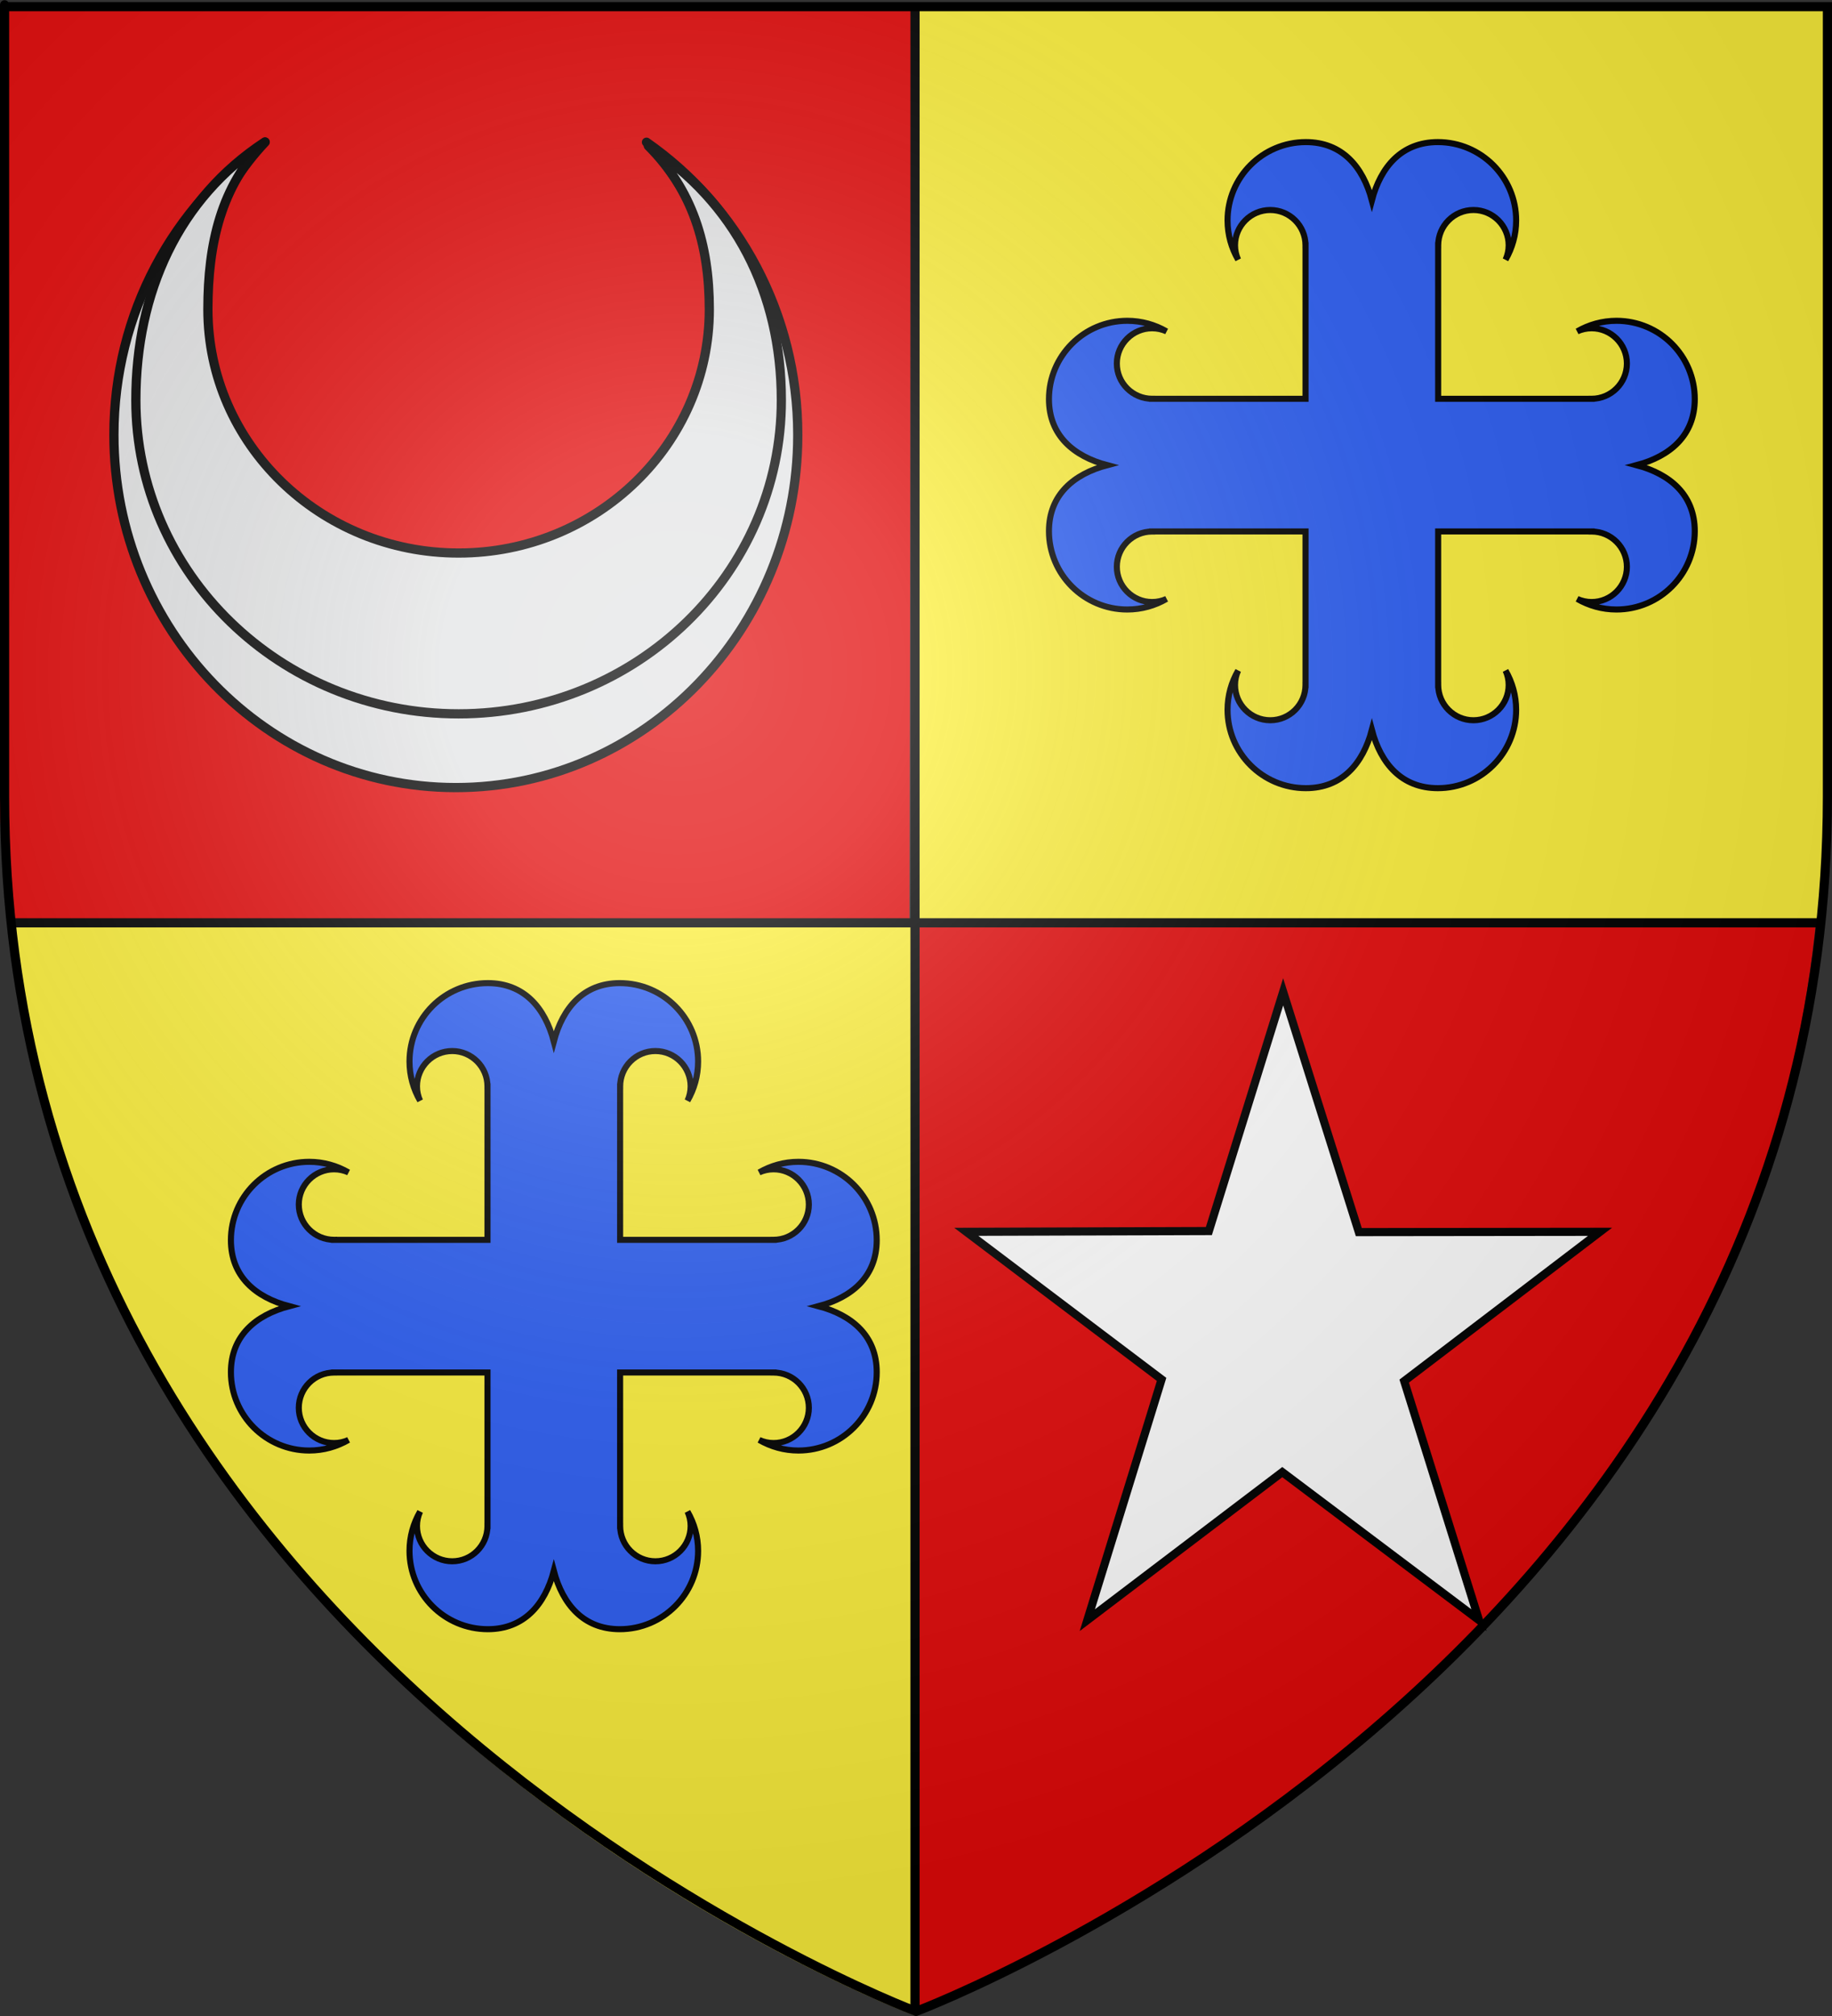 <?xml version="1.0" encoding="UTF-8" standalone="no"?>
<svg
   xmlns:dc="http://purl.org/dc/elements/1.1/"
   xmlns:cc="http://web.resource.org/cc/"
   xmlns:rdf="http://www.w3.org/1999/02/22-rdf-syntax-ns#"
   xmlns:svg="http://www.w3.org/2000/svg"
   xmlns="http://www.w3.org/2000/svg"
   xmlns:xlink="http://www.w3.org/1999/xlink"
   xmlns:sodipodi="http://sodipodi.sourceforge.net/DTD/sodipodi-0.dtd"
   xmlns:inkscape="http://www.inkscape.org/namespaces/inkscape"
   height="660"
   width="600"
   version="1.0"
   id="svg2"
   sodipodi:version="0.32"
   inkscape:version="0.45.1"
   sodipodi:docname="Blason_ville_fr_PierrefontaineVarans_(Doubs).svg"
   sodipodi:docbase="E:\Mes documents\Mes images\Héraldique\Réalisations\Communes européennes\France\25 - Doubs"
   inkscape:export-filename="/Users/olivier/Desktop/Blason Rouge/Blason_Vide_3D.png"
   inkscape:export-xdpi="144"
   inkscape:export-ydpi="144"
   inkscape:output_extension="org.inkscape.output.svg.inkscape">
  <rect width="100%" height="100%" fill="#333333" stroke="none"/>
  <sodipodi:namedview
     inkscape:window-height="723"
     inkscape:window-width="1024"
     inkscape:pageshadow="2"
     inkscape:pageopacity="0.0"
     guidetolerance="10.0"
     gridtolerance="10.0"
     objecttolerance="10.0"
     borderopacity="1.0"
     bordercolor="#666666"
     pagecolor="#ffffff"
     id="base"
     showgrid="false"
     height="660px"
     inkscape:zoom="0.80151481"
     inkscape:cx="300"
     inkscape:cy="329.99986"
     inkscape:window-x="-4"
     inkscape:window-y="-4"
     inkscape:current-layer="layer4" />
  <desc
     id="desc4">Flag of Canton of Valais (Wallis)</desc>
  <defs
     id="defs6">
    <linearGradient
       id="linearGradient2893">
      <stop
         style="stop-color:white;stop-opacity:0.314;"
         offset="0"
         id="stop2895" />
      <stop
         id="stop2897"
         offset="0.19"
         style="stop-color:white;stop-opacity:0.251;" />
      <stop
         style="stop-color:#6b6b6b;stop-opacity:0.125;"
         offset="0.6"
         id="stop2901" />
      <stop
         style="stop-color:black;stop-opacity:0.125;"
         offset="1"
         id="stop2899" />
    </linearGradient>
    <radialGradient
       inkscape:collect="always"
       xlink:href="#linearGradient2893"
       id="radialGradient3163"
       gradientUnits="userSpaceOnUse"
       gradientTransform="matrix(1.353,0,0,1.349,-77.629,-85.747)"
       cx="221.445"
       cy="226.331"
       fx="221.445"
       fy="226.331"
       r="300" />
  </defs>
  <g
     inkscape:groupmode="layer"
     id="layer3"
     inkscape:label="Fond écu"
     style="display:inline">
    <path
       sodipodi:nodetypes="cccc"
       d="M 300,658.613 L 300.002,300.989 L 594.906,300.29 C 570.217,557.906 300,658.613 300,658.613 z "
       style="fill:#e20909;fill-opacity:1;fill-rule:evenodd;stroke:none;stroke-width:1px;stroke-linecap:butt;stroke-linejoin:miter;stroke-opacity:1;display:inline"
       id="path2645" />
    <path
       id="path9435"
       style="fill:#fcef3c;fill-opacity:1;fill-rule:evenodd;stroke:none;stroke-width:1px;stroke-linecap:butt;stroke-linejoin:miter;stroke-opacity:1"
       d="M 299.471,659.813 L 299.469,302.189 L 4.565,301.49 C 29.254,559.106 299.471,659.813 299.471,659.813 z "
       sodipodi:nodetypes="cccc" />
    <path
       id="path8544"
       style="fill:#fcef3c;fill-opacity:1;fill-rule:evenodd;stroke:none;stroke-width:1px;stroke-linecap:butt;stroke-linejoin:miter;stroke-opacity:1"
       d="M 595.285,301.516 C 596.556,288.789 598.5,275.309 598.5,261.815 C 598.5,-23.636 598.5,3.264 598.5,3.264 L 300,3.264 L 300.638,301.849 L 595.285,301.516 z "
       sodipodi:nodetypes="cccccc" />
    <path
       sodipodi:nodetypes="cccccc"
       d="M 3.215,301.516 C 1.944,288.789 -2.3841858e-007,275.309 -2.3841858e-007,261.815 C -2.3841858e-007,-23.636 -2.3841858e-007,3.264 -2.3841858e-007,3.264 L 298.5,3.264 L 297.862,301.849 L 3.215,301.516 z "
       style="fill:#e20909;fill-opacity:1;fill-rule:evenodd;stroke:none;stroke-width:1px;stroke-linecap:butt;stroke-linejoin:miter;stroke-opacity:1;display:inline"
       id="path2643" />
    <g
       style="fill:#2b5df2;fill-opacity:1;stroke:#000000;stroke-width:5.308;stroke-miterlimit:4;stroke-dasharray:none;stroke-opacity:1"
       transform="matrix(0.565,0,0,0.565,87.542,301.54)"
       id="g4996" />
    <g
       style="fill:#2b5df2;fill-opacity:1;stroke:#000000;stroke-width:5.308;stroke-miterlimit:4;stroke-dasharray:none;stroke-opacity:1"
       transform="matrix(0.565,0,0,0.565,195.414,301.54)"
       id="g5002" />
    <path
       sodipodi:nodetypes="cc"
       id="path12094"
       d="M 299.681,1.5 L 299.681,657.755"
       style="fill:none;fill-opacity:0.75;fill-rule:evenodd;stroke:#000000;stroke-width:3;stroke-linecap:butt;stroke-linejoin:miter;stroke-miterlimit:4;stroke-dasharray:none;stroke-opacity:1;display:inline" />
    <path
       id="path11207"
       d="M 3.611,302.114 L 595.775,302.114"
       style="fill:none;fill-opacity:0.75;fill-rule:evenodd;stroke:#000000;stroke-width:3;stroke-linecap:butt;stroke-linejoin:miter;stroke-miterlimit:4;stroke-dasharray:none;stroke-opacity:1;display:inline" />
    <g
       id="g2309"
       inkscape:label="Reflet final"
       style="display:inline"
       transform="translate(1.192093e-7,-0.439)" />
  </g>
  <g
     inkscape:groupmode="layer"
     id="layer4"
     inkscape:label="Meubles">
    <g
       style="display:inline"
       id="g5602"
       transform="matrix(3.024,0,0,3.024,35.768,45.029)">
      <g
         transform="translate(-293.898,-795.955)"
         inkscape:label="Timbre"
         id="g5604" />
      <g
         style="display:inline"
         transform="translate(-293.898,-795.955)"
         id="g5606"
         inkscape:label="Escudo">
        <g
           style="display:inline"
           transform="translate(-680.429,-324.914)"
           id="g9086"
           inkscape:label="Escudo" />
        <g
           transform="translate(-624,-401.554)"
           style="display:inline"
           inkscape:label="Piezas"
           id="g9088" />
        <g
           transform="translate(-624,-401.554)"
           inkscape:label="Ornamento"
           id="g5610" />
        <g
           transform="translate(-624,-401.554)"
           style="display:inline"
           inkscape:label="Borde 3px"
           id="g9289" />
        <g
           style="display:inline"
           transform="translate(-1141.547,14.015)"
           id="g2984"
           inkscape:label="Escudo" />
        <g
           transform="translate(-1085.119,-62.625)"
           sodipodi:insensitive="true"
           inkscape:label="Borde 3px"
           id="g3847" />
        <g
           style="display:inline"
           transform="translate(-1142.589,-61.463)"
           id="g7140"
           inkscape:label="Escudo" />
        <g
           transform="translate(-1086.16,-138.103)"
           sodipodi:insensitive="true"
           inkscape:label="Borde 3px"
           id="g7520" />
      </g>
      <g
         transform="translate(-237.469,-872.596)"
         inkscape:label="Piezas"
         id="g5617" />
      <g
         transform="translate(-237.469,-872.596)"
         style="display:inline"
         inkscape:label="Muebles"
         id="layer5" />
      <g
         transform="translate(-237.469,-872.596)"
         inkscape:label="Ornamentos"
         id="layer6" />
      <g
         transform="translate(-237.469,-872.596)"
         inkscape:label="fondo borde a 3px"
         id="layer7">
        <g
           transform="matrix(0.938,0,0,-0.938,-35.87,1706.806)"
           id="g8283"
           style="display:inline">
          <path
             id="path7897"
             d="M 309.416,888.826 C 298.882,881.513 291.949,869.103 291.949,855.034 C 291.949,832.564 309.637,814.325 331.429,814.325 C 353.22,814.325 370.909,832.564 370.909,855.034 C 370.909,869.097 363.967,881.5 353.441,888.813 C 358.789,883.12 362.096,875.368 362.096,866.822 C 362.096,849.367 348.357,835.2 331.429,835.2 C 314.5,835.2 300.761,849.367 300.761,866.822 C 300.761,875.373 304.062,883.132 309.416,888.826 z "
             style="fill:#e3e4e5;fill-opacity:1;fill-rule:evenodd;stroke:#000000;stroke-width:1.066;stroke-linecap:round;stroke-linejoin:round;stroke-miterlimit:4;stroke-dasharray:none;stroke-dashoffset:0;stroke-opacity:1" />
          <path
             sodipodi:nodetypes="cssscsssc"
             id="path7901"
             d="M 309.389,888.847 C 299.446,882.346 294.483,871.538 294.483,859.029 C 294.483,839.052 311.179,822.835 331.748,822.835 C 352.317,822.835 369.013,839.052 369.013,859.029 C 369.013,871.533 363.591,881.882 353.655,888.384 C 358.703,883.323 360.696,877.108 360.696,869.51 C 360.696,853.991 347.727,841.395 331.748,841.395 C 315.769,841.395 302.8,853.991 302.8,869.51 C 302.8,877.113 304.336,883.785 309.389,888.847 z "
             style="fill:#e3e4e5;fill-opacity:1;fill-rule:evenodd;stroke:#000000;stroke-width:1.066;stroke-linecap:round;stroke-linejoin:round;stroke-miterlimit:4;stroke-dasharray:none;stroke-dashoffset:0;stroke-opacity:1" />
        </g>
      </g>
    </g>
    <g
       id="g8658"
       transform="translate(3.119,0)">
      <g
         transform="matrix(0.456,0,0,0.456,312.019,323.367)"
         id="g8603"
         style="display:inline">
        <g
           id="g8605"
           inkscape:label="Fond écu"
           style="display:inline"
           transform="translate(-69.874,-43.446)">
          <path
             id="path8347"
             style="fill:#ffffff;fill-opacity:1;stroke:#000000;stroke-width:5.845;stroke-miterlimit:4;stroke-dasharray:none;stroke-dashoffset:0;stroke-opacity:1"
             d="M 300.376,46.368 L 354.718,218.888 L 527.955,218.678 L 387.303,325.848 L 441.028,497.481 L 299.758,391.196 L 159.724,497.481 L 213.067,324.624 L 72.796,218.678 L 247.034,218.131 L 300.376,46.368 z " />
        </g>
        <g
           id="g8608"
           inkscape:label="Meubles"
           transform="translate(-69.874,-43.446)" />
        <g
           id="g8610"
           inkscape:label="Reflet final"
           transform="translate(-69.874,-43.446)" />
        <g
           id="g8612"
           inkscape:label="Contour final"
           transform="translate(-69.874,-43.446)" />
      </g>
      <g
         style="fill:#2b5df2;fill-opacity:1;display:inline"
         transform="matrix(0.397,0,0,0.397,71.514,320.861)"
         id="g6622">
        <g
           id="g6624"
           inkscape:label="Fond écu"
           style="fill:#2b5df2;fill-opacity:1;display:inline"
           transform="translate(-31.109,-31.187)" />
        <g
           style="fill:#2b5df2;fill-opacity:1"
           id="g6626"
           inkscape:label="Meubles"
           transform="translate(-31.109,-31.187)">
          <path
             style="opacity:1;color:#000000;fill:#2b5df2;fill-opacity:1;fill-rule:nonzero;stroke:#000000;stroke-width:5;stroke-linecap:butt;stroke-linejoin:miter;marker:none;marker-start:none;marker-mid:none;marker-end:none;stroke-miterlimit:4;stroke-dasharray:none;stroke-dashoffset:0;stroke-opacity:1;visibility:visible;display:inline;overflow:visible"
             d="M 245.555,33.687 C 209.888,33.687 180.942,62.633 180.942,98.3 C 180.942,110.095 184.149,121.147 189.675,130.668 C 188.041,127.033 187.11,123.031 187.11,118.79 C 187.11,102.739 200.13,89.689 216.18,89.689 C 232.23,89.689 245.25,102.739 245.25,118.79 C 245.25,118.8 245.25,118.81 245.25,118.82 L 245.28,118.82 L 245.28,245.389 L 118.742,245.389 L 118.742,245.328 C 118.732,245.328 118.722,245.358 118.711,245.358 C 102.661,245.358 89.611,232.339 89.611,216.289 C 89.611,200.239 102.661,187.219 118.711,187.219 C 122.953,187.219 126.955,188.149 130.59,189.784 C 121.069,184.257 110.017,181.051 98.222,181.051 C 62.555,181.051 33.609,209.997 33.609,245.664 C 33.609,275.608 54.018,292.792 81.672,300.109 C 54.022,307.427 33.609,324.581 33.609,354.523 C 33.609,390.19 62.555,419.136 98.222,419.136 C 110.017,419.136 121.069,415.93 130.59,410.403 C 126.955,412.037 122.953,412.968 118.711,412.968 C 102.661,412.968 89.611,399.948 89.611,383.898 C 89.611,367.848 102.661,354.828 118.711,354.828 C 118.722,354.828 118.732,354.828 118.742,354.828 L 118.742,354.767 L 245.28,354.767 L 245.28,481.336 L 245.25,481.336 C 245.25,481.346 245.25,481.356 245.25,481.367 C 245.25,497.417 232.23,510.467 216.18,510.467 C 200.13,510.467 187.11,497.417 187.11,481.367 C 187.11,477.125 188.041,473.123 189.675,469.488 C 184.149,479.009 180.942,490.062 180.942,501.856 C 180.942,537.523 209.888,566.469 245.555,566.469 C 275.5,566.469 292.684,546.06 300,518.406 C 307.319,546.056 324.472,566.469 354.414,566.469 C 390.081,566.469 419.027,537.523 419.027,501.856 C 419.027,490.062 415.821,479.009 410.294,469.488 C 411.929,473.123 412.859,477.125 412.859,481.367 C 412.859,497.417 399.839,510.467 383.789,510.467 C 367.739,510.467 354.72,497.417 354.72,481.367 C 354.72,481.356 354.72,481.346 354.72,481.336 L 354.689,481.336 L 354.689,354.767 L 481.258,354.767 L 481.258,354.828 C 481.268,354.828 481.278,354.828 481.289,354.828 C 497.339,354.828 510.389,367.848 510.389,383.898 C 510.389,399.948 497.339,412.968 481.289,412.968 C 477.047,412.968 473.045,412.037 469.41,410.403 C 478.931,415.93 489.983,419.136 501.778,419.136 C 537.445,419.136 566.391,390.19 566.391,354.523 C 566.391,324.581 545.978,307.427 518.328,300.109 C 545.982,292.792 566.391,275.578 566.391,245.633 C 566.391,209.966 537.445,181.051 501.778,181.051 C 489.983,181.051 478.931,184.257 469.41,189.784 C 473.045,188.149 477.047,187.219 481.289,187.219 C 497.339,187.219 510.389,200.239 510.389,216.289 C 510.389,232.339 497.339,245.358 481.289,245.358 C 481.278,245.358 481.268,245.358 481.258,245.358 L 481.258,245.389 L 354.689,245.389 L 354.689,118.82 L 354.72,118.82 C 354.72,118.81 354.72,118.8 354.72,118.79 C 354.72,102.739 367.739,89.689 383.789,89.689 C 399.839,89.689 412.859,102.739 412.859,118.79 C 412.859,123.031 411.929,127.033 410.294,130.668 C 415.821,121.147 419.027,110.095 419.027,98.3 C 419.027,62.633 390.081,33.687 354.414,33.687 C 324.472,33.687 307.319,54.1 300,81.75 C 292.684,54.096 275.5,33.687 245.555,33.687 z "
             id="path1910"
             sodipodi:nodetypes="cscssscccccssscsscsscssscccccssscsscsscssscccccssscsscsscssscccccssscsscc" />
        </g>
        <g
           style="fill:#2b5df2;fill-opacity:1"
           id="g6629"
           inkscape:label="Reflet final"
           transform="translate(-31.109,-31.187)" />
        <g
           style="fill:#2b5df2;fill-opacity:1"
           id="g6631"
           inkscape:label="Contour final"
           transform="translate(-31.109,-31.187)" />
      </g>
    </g>
    <g
       style="display:inline;fill-opacity:1;fill:#2b5df2"
       id="g6633"
       transform="matrix(0.397,0,0,0.397,346.195,36.78)">
      <g
         transform="translate(-31.109,-31.187)"
         style="display:inline;fill-opacity:1;fill:#2b5df2"
         inkscape:label="Fond écu"
         id="g6635" />
      <g
         transform="translate(-31.109,-31.187)"
         inkscape:label="Meubles"
         id="g6637"
         style="fill-opacity:1;fill:#2b5df2">
        <path
           sodipodi:nodetypes="cscssscccccssscsscsscssscccccssscsscsscssscccccssscsscsscssscccccssscsscc"
           id="path6639"
           d="M 236.376,55.714 C 200.709,55.714 171.763,84.66 171.763,120.327 C 171.763,132.121 174.969,143.173 180.496,152.694 C 178.861,149.06 177.931,145.057 177.931,140.816 C 177.931,124.766 190.951,111.716 207.001,111.716 C 223.051,111.716 236.07,124.766 236.07,140.816 C 236.07,140.826 236.07,140.836 236.07,140.847 L 236.101,140.847 L 236.101,267.416 L 109.563,267.416 L 109.563,267.354 C 109.552,267.354 109.542,267.385 109.532,267.385 C 93.482,267.385 80.432,254.365 80.432,238.315 C 80.432,222.265 93.482,209.246 109.532,209.246 C 113.773,209.246 117.776,210.176 121.41,211.811 C 111.889,206.284 100.837,203.077 89.043,203.077 C 53.376,203.077 24.43,232.024 24.43,267.69 C 24.43,297.635 44.839,314.819 72.493,322.135 C 44.842,329.454 24.43,346.608 24.43,376.55 C 24.43,412.216 53.376,441.162 89.043,441.162 C 100.837,441.162 111.889,437.956 121.41,432.429 C 117.776,434.064 113.773,434.994 109.532,434.994 C 93.482,434.994 80.432,421.975 80.432,405.925 C 80.432,389.874 93.482,376.855 109.532,376.855 C 109.542,376.855 109.552,376.855 109.563,376.855 L 109.563,376.794 L 236.101,376.794 L 236.101,503.363 L 236.07,503.363 C 236.07,503.373 236.07,503.383 236.07,503.393 C 236.07,519.443 223.051,532.493 207.001,532.493 C 190.951,532.493 177.931,519.443 177.931,503.393 C 177.931,499.152 178.861,495.149 180.496,491.515 C 174.969,501.036 171.763,512.088 171.763,523.882 C 171.763,559.549 200.709,588.495 236.376,588.495 C 266.32,588.495 283.504,568.087 290.821,540.433 C 298.139,568.083 315.293,588.495 345.235,588.495 C 380.902,588.495 409.848,559.549 409.848,523.882 C 409.848,512.088 406.642,501.036 401.115,491.515 C 402.749,495.149 403.68,499.152 403.68,503.393 C 403.68,519.443 390.66,532.493 374.61,532.493 C 358.56,532.493 345.54,519.443 345.54,503.393 C 345.54,503.383 345.54,503.373 345.54,503.363 L 345.51,503.363 L 345.51,376.794 L 472.079,376.794 L 472.079,376.855 C 472.089,376.855 472.099,376.855 472.109,376.855 C 488.159,376.855 501.209,389.874 501.209,405.925 C 501.209,421.975 488.159,434.994 472.109,434.994 C 467.868,434.994 463.865,434.064 460.231,432.429 C 469.752,437.956 480.804,441.162 492.598,441.162 C 528.265,441.162 557.211,412.216 557.211,376.55 C 557.211,346.608 536.799,329.454 509.149,322.135 C 536.803,314.819 557.211,297.604 557.211,267.66 C 557.211,231.993 528.265,203.077 492.598,203.077 C 480.804,203.077 469.752,206.284 460.231,211.811 C 463.865,210.176 467.868,209.246 472.109,209.246 C 488.159,209.246 501.209,222.265 501.209,238.315 C 501.209,254.365 488.159,267.385 472.109,267.385 C 472.099,267.385 472.089,267.385 472.079,267.385 L 472.079,267.416 L 345.51,267.416 L 345.51,140.847 L 345.54,140.847 C 345.54,140.836 345.54,140.826 345.54,140.816 C 345.54,124.766 358.56,111.716 374.61,111.716 C 390.66,111.716 403.68,124.766 403.68,140.816 C 403.68,145.057 402.749,149.06 401.115,152.694 C 406.642,143.173 409.848,132.121 409.848,120.327 C 409.848,84.66 380.902,55.714 345.235,55.714 C 315.293,55.714 298.139,76.126 290.821,103.777 C 283.504,76.123 266.32,55.714 236.376,55.714 z "
           style="opacity:1;color:#000000;fill:#2b5df2;fill-opacity:1;fill-rule:nonzero;stroke:#000000;stroke-width:5;stroke-linecap:butt;stroke-linejoin:miter;marker:none;marker-start:none;marker-mid:none;marker-end:none;stroke-miterlimit:4;stroke-dasharray:none;stroke-dashoffset:0;stroke-opacity:1;visibility:visible;display:inline;overflow:visible" />
      </g>
      <g
         transform="translate(-31.109,-31.187)"
         inkscape:label="Reflet final"
         id="g6641"
         style="fill-opacity:1;fill:#2b5df2" />
      <g
         transform="translate(-31.109,-31.187)"
         inkscape:label="Contour final"
         id="g6643"
         style="fill-opacity:1;fill:#2b5df2" />
    </g>
  </g>
  <g
     inkscape:groupmode="layer"
     id="layer2"
     inkscape:label="Reflet final"
     sodipodi:insensitive="true">
    <path
       sodipodi:nodetypes="cccccc"
       d="M 300,658.5 C 300,658.5 598.5,546.18 598.5,260.728 C 598.5,-24.723 598.5,2.176 598.5,2.176 L 1.5,2.176 L 1.5,260.728 C 1.5,546.18 300,658.5 300,658.5 z "
       style="opacity:1;fill:url(#radialGradient3163);fill-opacity:1;fill-rule:evenodd;stroke:none;stroke-width:1px;stroke-linecap:butt;stroke-linejoin:miter;stroke-opacity:1"
       id="path2875"
       inkscape:export-xdpi="144"
       inkscape:export-ydpi="144" />
  </g>
  <g
     inkscape:groupmode="layer"
     id="layer1"
     inkscape:label="Contour final"
     sodipodi:insensitive="true">
    <path
       sodipodi:nodetypes="cccccc"
       d="M 300,658.5 C 300,658.5 1.5,546.18 1.5,260.728 C 1.5,-24.723 1.5,2.176 1.5,2.176 L 598.5,2.176 L 598.5,260.728 C 598.5,546.18 300,658.5 300,658.5 z "
       style="opacity:1;fill:none;fill-opacity:1;fill-rule:evenodd;stroke:#000000;stroke-width:3;stroke-linecap:butt;stroke-linejoin:miter;stroke-miterlimit:4;stroke-dasharray:none;stroke-opacity:1"
       id="path1411"
       inkscape:export-xdpi="144"
       inkscape:export-ydpi="144" />
  </g>
</svg>

